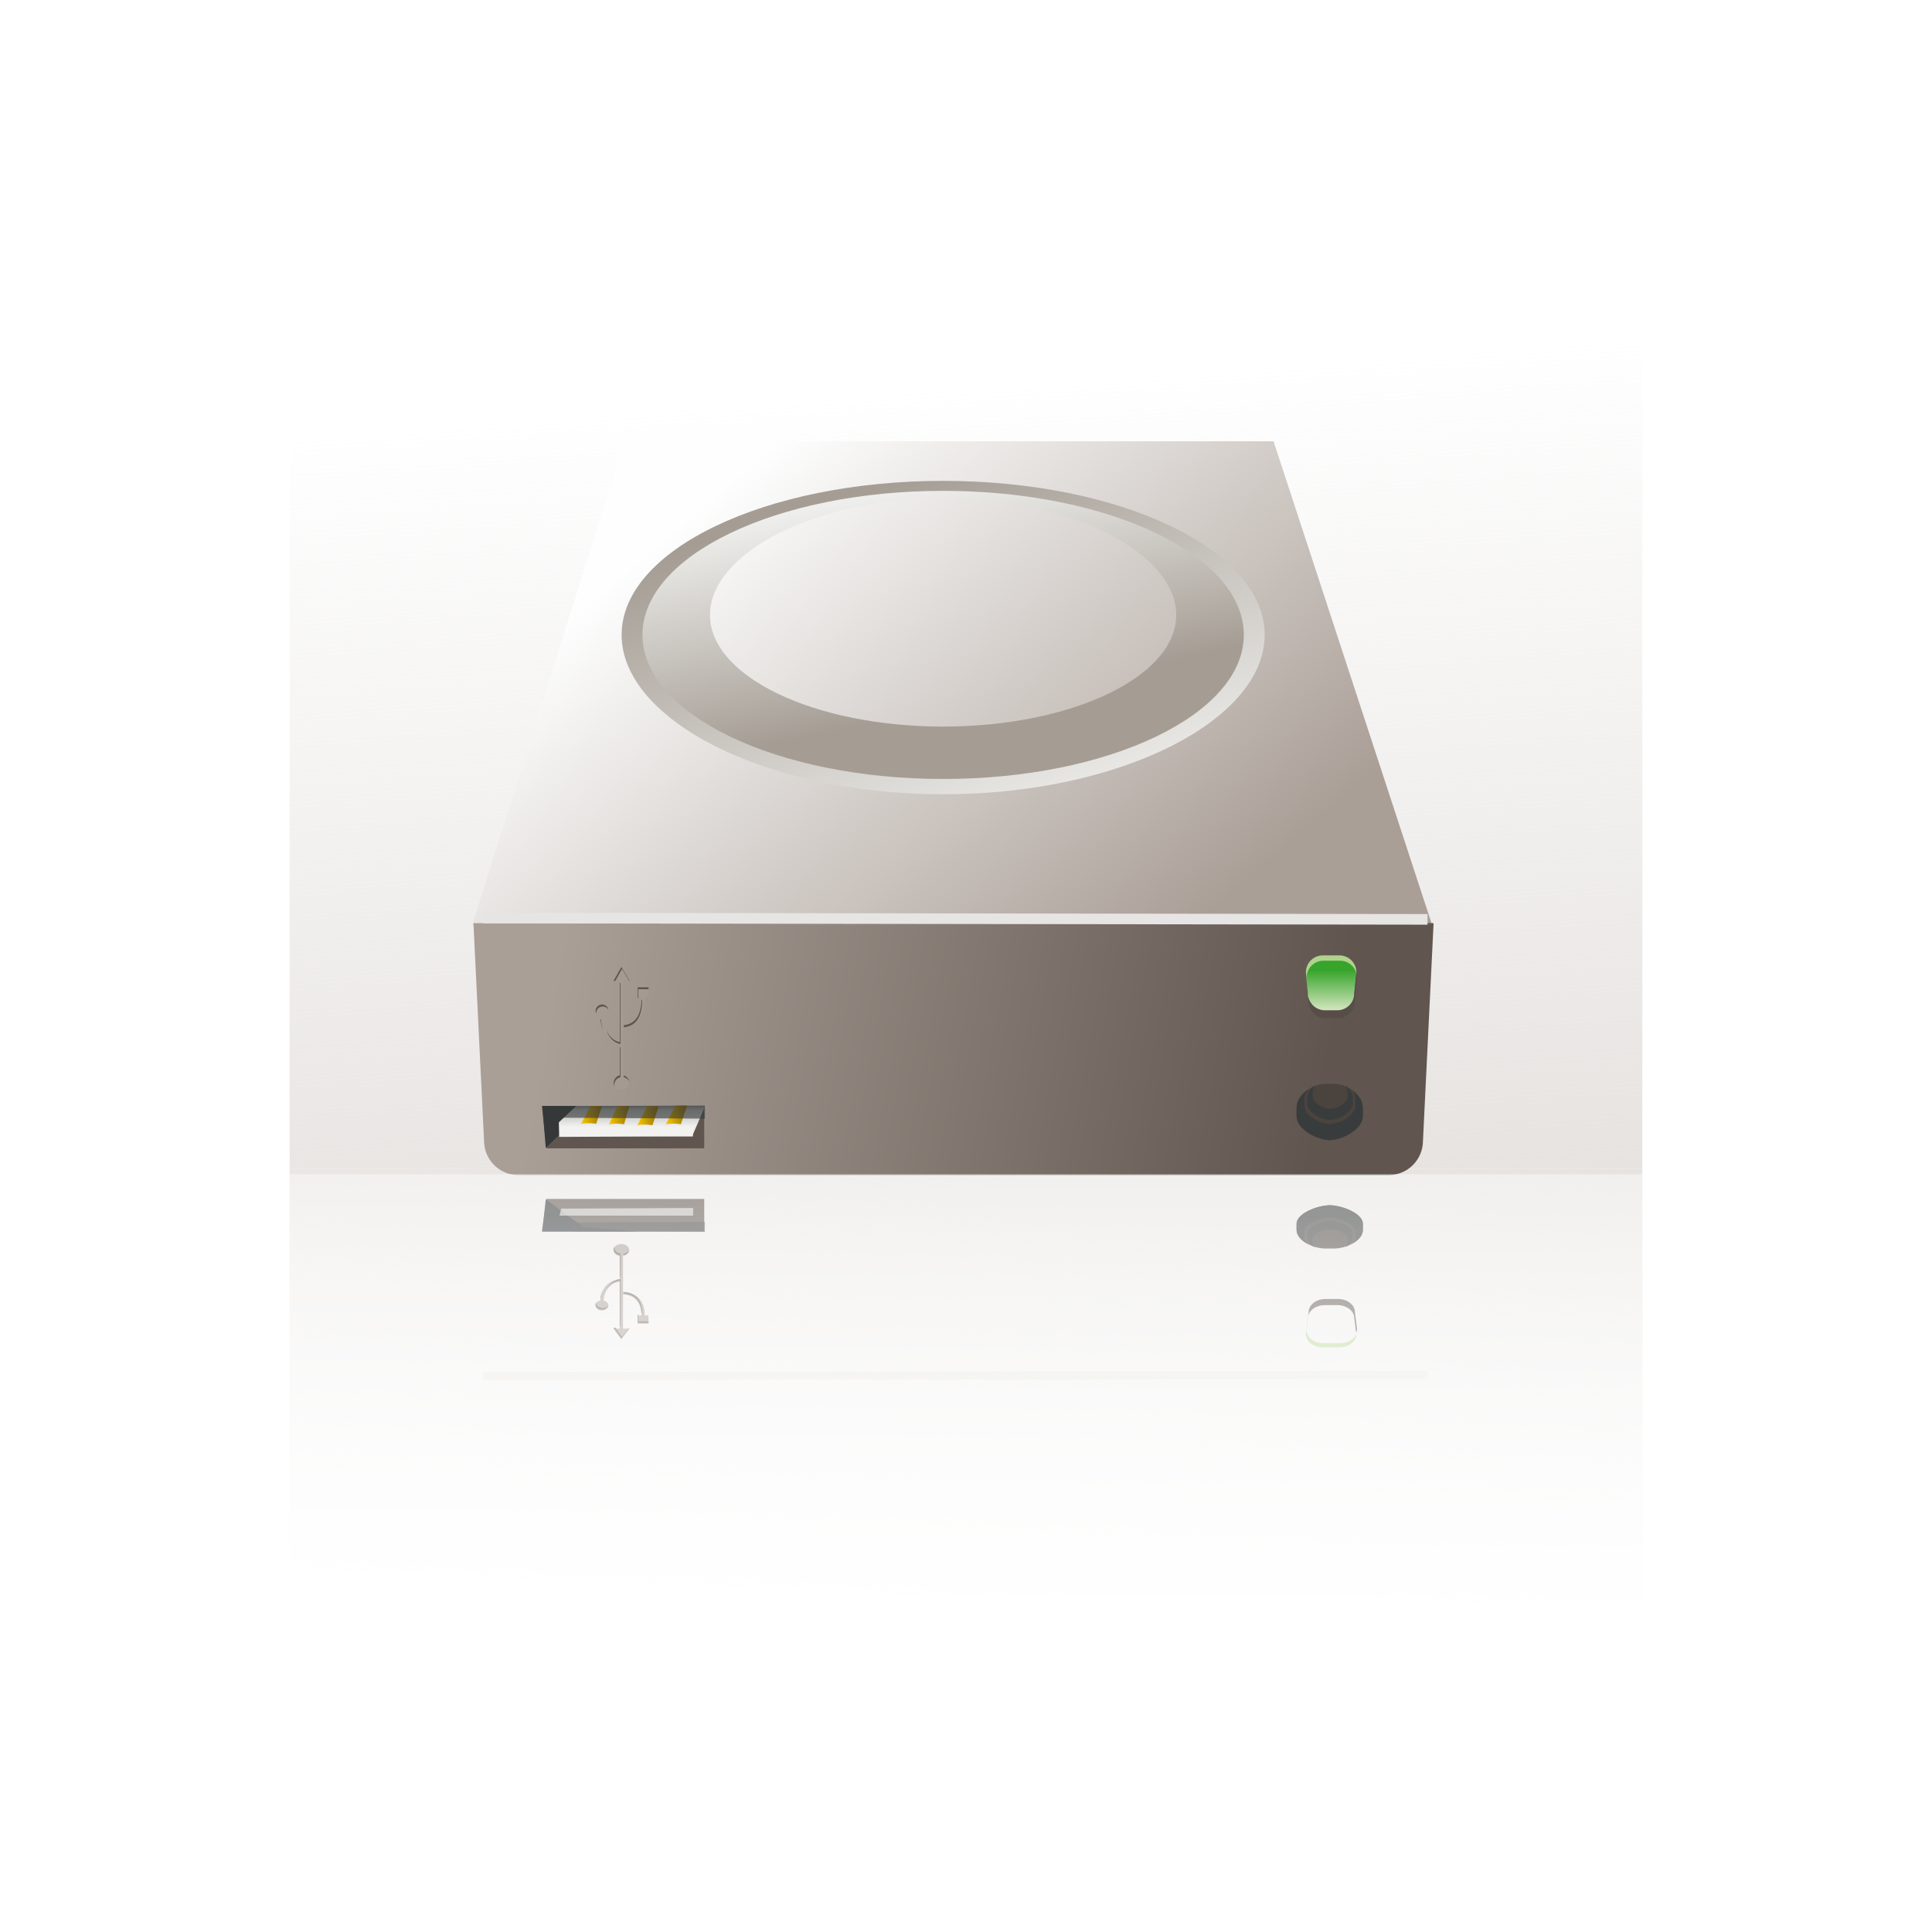 <svg:svg xmlns:dc="http://purl.org/dc/elements/1.1/" xmlns:ns1="http://sodipodi.sourceforge.net/DTD/sodipodi-0.dtd" xmlns:ns2="http://www.inkscape.org/namespaces/inkscape" xmlns:ns3="http://www.w3.org/1999/xlink" xmlns:ns5="http://creativecommons.org/ns#" xmlns:rdf="http://www.w3.org/1999/02/22-rdf-syntax-ns#" xmlns:svg="http://www.w3.org/2000/svg" height="728.4" id="svg6272" version="1.1" viewBox="-109.2 -60.7 728.4 728.4" width="728.4" ns1:docname="hard_disk_reflected.svg" ns2:version="0.47pre4 r22446">
  <svg:defs id="defs6274">
    <svg:linearGradient gradientTransform="matrix(1.058 0 0 .523 -627.73 460.19)" gradientUnits="userSpaceOnUse" id="linearGradient6040" x1="925" x2="925" y1="692" y2="-54" ns2:collect="always">
      <svg:stop id="stop6036" offset="0" style="stop-color:#ffffff" />
      <svg:stop id="stop6038" offset="1" style="stop-color:#ffffff;stop-opacity:0" />
    </svg:linearGradient>
    <svg:linearGradient gradientTransform="translate(-1 -.5)" gradientUnits="userSpaceOnUse" id="linearGradient6012" x1="401.64" x2="244.66" y1="250.63" y2="67.611" ns2:collect="always" ns3:href="#linearGradient2864" />
    <svg:linearGradient id="linearGradient2864" ns2:collect="always">
      <svg:stop id="stop2866" offset="0" style="stop-color:#aa9f97" />
      <svg:stop id="stop2868" offset="1" style="stop-color:#fefefe" />
    </svg:linearGradient>
    <svg:linearGradient gradientTransform="translate(-.714 1.429)" gradientUnits="userSpaceOnUse" id="linearGradient6014" x1="284.24" x2="330.67" y1="80.607" y2="217.04" ns2:collect="always" ns3:href="#linearGradient3636" />
    <svg:linearGradient id="linearGradient3636" ns2:collect="always">
      <svg:stop id="stop3638" offset="0" style="stop-color:#a59d94" />
      <svg:stop id="stop3640" offset="1" style="stop-color:#eeeeec" />
    </svg:linearGradient>
    <svg:linearGradient gradientTransform="matrix(.935 0 0 .935 19.191 10.418)" gradientUnits="userSpaceOnUse" id="linearGradient6016" x1="307.1" x2="288.66" y1="168.44" y2="80.607" ns2:collect="always" ns3:href="#linearGradient3636" />
    <svg:linearGradient gradientTransform="translate(2.293 -111.59)" gradientUnits="userSpaceOnUse" id="linearGradient6018" x1="158" x2="446" y1="379.36" y2="432.36" ns2:collect="always" ns3:href="#linearGradient3715" />
    <svg:linearGradient id="linearGradient3715" ns2:collect="always">
      <svg:stop id="stop3717" offset="0" style="stop-color:#aa9f97" />
      <svg:stop id="stop3719" offset="1" style="stop-color:#60564f" />
    </svg:linearGradient>
    <svg:linearGradient gradientUnits="userSpaceOnUse" id="linearGradient6020" x1="405.16" x2="405.16" y1="366.68" y2="382.38" ns2:collect="always" ns3:href="#linearGradient3743" />
    <svg:linearGradient id="linearGradient3743" ns2:collect="always">
      <svg:stop id="stop3745" offset="0" style="stop-color:#37a42c" />
      <svg:stop id="stop3747" offset="1" style="stop-color:#d8e8c2" />
    </svg:linearGradient>
    <svg:filter color-interpolation-filters="sRGB" height="38.798" id="filter5746" width="1.053" x="-.027" y="-18.899" ns2:collect="always">
      <svg:feGaussianBlur id="feGaussianBlur5748" stdDeviation="3.937" ns2:collect="always" />
    </svg:filter>
    <svg:linearGradient gradientUnits="userSpaceOnUse" id="linearGradient6022" x1="188.78" x2="188.78" y1="315.57" y2="325.11" ns2:collect="always" ns3:href="#linearGradient3841" />
    <svg:linearGradient id="linearGradient3841" ns2:collect="always">
      <svg:stop id="stop3843" offset="0" style="stop-color:#555753" />
      <svg:stop id="stop3878" offset=".402" style="stop-color:#babdb6" />
      <svg:stop id="stop3845" offset="1" style="stop-color:#eeeeec" />
    </svg:linearGradient>
    <svg:linearGradient gradientTransform="translate(32.75,1.25)" gradientUnits="userSpaceOnUse" id="linearGradient6024" x1="169.25" x2="177" y1="322.11" y2="319.74" ns2:collect="always" ns3:href="#linearGradient3854" />
    <svg:linearGradient id="linearGradient3854">
      <svg:stop id="stop3856" offset="0" style="stop-color:#f3c300" />
      <svg:stop id="stop3858" offset="1" style="stop-color:#936f00" />
    </svg:linearGradient>
    <svg:linearGradient gradientTransform="translate(22.043 1.604)" gradientUnits="userSpaceOnUse" id="linearGradient6026" x1="169.25" x2="177" y1="322.11" y2="319.74" ns2:collect="always" ns3:href="#linearGradient3854" />
    <svg:linearGradient gradientTransform="translate(11.336 1.25)" gradientUnits="userSpaceOnUse" id="linearGradient6028" x1="169.25" x2="177" y1="322.11" y2="319.74" ns2:collect="always" ns3:href="#linearGradient3854" />
    <svg:linearGradient gradientTransform="translate(.805 1.073)" gradientUnits="userSpaceOnUse" id="linearGradient6030" x1="169.25" x2="177" y1="322.11" y2="319.74" ns2:collect="always" ns3:href="#linearGradient3854" />
    <svg:linearGradient gradientTransform="translate(-548 328.36)" gradientUnits="userSpaceOnUse" id="linearGradient6050" x1="1094" x2="1066" y1="348" y2="-40" ns2:collect="always" ns3:href="#linearGradient6044" />
    <svg:linearGradient id="linearGradient6044" ns2:collect="always">
      <svg:stop id="stop6046" offset="0" style="stop-color:#e0dcd9" />
      <svg:stop id="stop6048" offset="1" style="stop-color:#e0dcd9;stop-opacity:0" />
    </svg:linearGradient>
    <svg:linearGradient gradientTransform="matrix(1 0 0 .597 -548 -756.46)" gradientUnits="userSpaceOnUse" id="linearGradient6270" x1="1094" x2="1066" y1="348" y2="-40" ns2:collect="always" ns3:href="#linearGradient6044" />
  </svg:defs>
  <ns1:namedview bordercolor="#666666" borderopacity="1.0" id="base" pagecolor="#ffffff" showgrid="false" ns2:current-layer="layer1" ns2:cx="462.54067" ns2:cy="559.99116" ns2:document-units="px" ns2:pageopacity="0.0" ns2:pageshadow="2" ns2:window-height="950" ns2:window-maximized="1" ns2:window-width="1280" ns2:window-x="0" ns2:window-y="25" ns2:zoom="1" />
  <svg:g id="layer1" transform="translate(-96 -216.36)" ns2:groupmode="layer" ns2:label="Capa 1">
    <svg:rect height="227" id="rect6052" style="fill:url(#linearGradient6270)" transform="scale(1,-1)" width="510" x="96" y="-823.36" />
    <svg:rect height="380" id="rect6042" style="fill:url(#linearGradient6050)" width="510" x="96" y="216.36" />
    <svg:g id="g5880" transform="translate(36 254.92)">
      <svg:path d="m186.28 67.111h244.67l60 183.02-362.17-0.5 57.5-182.52z" id="path5882" style="fill:url(#linearGradient6012)" ns1:nodetypes="ccccc" />
      <svg:path d="m306.38 82.036c-66.947 0-121.22 25.984-121.22 58.062 0 32.079 54.272 60.094 121.22 60.094 66.947 0 121.22-28.015 121.22-60.094s-54.272-58.062-121.22-58.062zm0 5.125c51.912 0 93.969 20.111 93.969 44.937s-42.057 44.969-93.969 44.969-94-20.143-94-44.969 42.088-44.937 94-44.937z" id="path5884" style="fill:url(#linearGradient6014)" ns1:nodetypes="csssccsssc" />
      <svg:path d="m306.38 85.8c-62.608 0-113.36 24.3-113.36 54.299 0 30 50.754 54.328 113.36 54.328 62.608 0 113.36-24.329 113.36-54.328 0-30-50.754-54.299-113.36-54.299zm0 2.793c48.547 0 87.878 20.808 87.878 44.025s-39.331 42.054-87.878 42.054-87.907-18.837-87.907-42.054 39.36-44.025 87.907-44.025z" id="path5886" style="fill:url(#linearGradient6016)" ns1:nodetypes="csssccsssc" />
      <svg:path d="m491.29 248.78-4 82c0 7.202-5.798 13-13 13h-328c-7.202 0-13-5.798-13-13l-4-82h362z" id="path5888" style="fill:url(#linearGradient6018)" ns1:nodetypes="ccccccc" />
      <svg:g id="g5890" transform="translate(47.5,-100.25)">
        <svg:path d="m402.04 361.43h6.251c3.54 0 6.39 2.865 6.39 6.424l-0.786 8.1c0 3.559-2.85 6.424-6.39 6.424h-4.679c-3.54 0-6.39-2.865-6.39-6.424l-0.786-8.1c0-3.559 2.85-6.424 6.39-6.424z" id="path5892" style="fill:url(#linearGradient6020)" ns1:nodetypes="ccccccccc" />
        <svg:path d="m402.03 361.19c-3.54 0-6.375 2.847-6.375 6.406l0.781 8.125c0 0.578 0.077 1.124 0.219 1.656l-0.75-7.781c0-3.559 2.835-6.406 6.375-6.406h6.25c2.92 0 5.356 1.945 6.125 4.625l0.031-0.219c0-3.559-2.866-6.406-6.406-6.406h-6.25z" id="path5894" style="fill:#b1d28f" />
      </svg:g>
      <svg:path d="m462.09 268.06-0.719 7.156c0 3.559-2.835 6.406-6.375 6.406h-4.688c-3.319 0-6.018-2.503-6.344-5.75l0.219 2.344c0 3.559 2.835 6.406 6.375 6.406h4.688c3.54 0 6.375-2.847 6.375-6.406l0.812-8.125c0-0.713-0.132-1.391-0.344-2.031zm-18.125 7.812c-0.022-0.216-0.031-0.434-0.031-0.656l-0.531-5.406c-0.004 0.094 0 0.186 0 0.281l0.562 5.781z" id="path5896" style="fill:#574e48" />
      <svg:path d="m133 246.86 356 0.5" id="path5898" style="filter:url(#filter5746);stroke:#e6e5e3;stroke-width:4;fill:#e6e5e3" />
      <svg:path d="m155.09 317.69 1.719 16h59.5v-16h-61.219z" id="path5900" style="fill:#60564f" />
      <svg:path d="m155.28 317.69 1.281 15.812 14.156-13.594 20.219-2.219h-35.656z" id="path5902" style="fill:#343839" />
      <svg:path d="m168.03 317.69-6.531 6.188 0.125 5.5 50.125-0.25 4.625-10.688 0.062-0.75h-48.406z" id="path5904" style="fill:url(#linearGradient6022)" ns1:nodetypes="ccccccc" />
      <svg:path d="m205.5 317.36-3.662 7.25c2.917-0.53 5.662 0 5.662 0l2.338-7.104-4.338-0.146z" id="path5906" style="fill:url(#linearGradient6024)" ns1:nodetypes="ccccc" />
      <svg:path d="m194.79 317.72-3.662 7.25c2.917-0.53 5.662 0 5.662 0l2.338-7.104-4.338-0.146z" id="path5908" style="fill:url(#linearGradient6026)" ns1:nodetypes="ccccc" />
      <svg:path d="m183.71 317.61-3.287 7c2.917-0.53 5.662 0 5.662 0l1.963-6.854-4.338-0.146z" id="path5910" style="fill:url(#linearGradient6028)" ns1:nodetypes="ccccc" />
      <svg:path d="m173.43 317.62-3.537 6.812c2.917-0.53 5.662 0 5.662 0l2.213-6.666-4.338-0.146z" id="path5912" style="fill:url(#linearGradient6030)" ns1:nodetypes="ccccc" />
      <svg:path d="m450.61 309.36h3.036c5.045 0 10.975 4.062 10.975 9.107v3.036c0 5.045-7.798 9.107-12.843 9.107h0.701c-5.045 0-12.843-4.062-12.843-9.107v-3.036c0-5.045 5.93-9.107 10.975-9.107z" id="path5914" style="fill:#4b433e" ns1:nodetypes="ccccccccc" />
      <svg:path d="m443.94 311.53c-2.475 1.668-4.312 4.147-4.312 6.938v3.031c0 4.933 7.452 8.919 12.5 9.094 5.048-0.175 12.5-4.16 12.5-9.094v-3.031c0-2.66-1.67-5.025-3.969-6.688 0.734 0.997 1.156 2.157 1.156 3.375v2.344c0 3.806-5.726 6.889-9.625 7.031-3.899-0.127-9.656-3.215-9.656-7.031v-2.344c0-1.328 0.55-2.567 1.406-3.625zm8.188 19.062c-0.115 0.004-0.232 0.031-0.344 0.031h0.688c-0.112 0-0.229-0.027-0.344-0.031z" id="path5916" style="fill:#393c3c" />
      <svg:path d="m446.64 309.91c-1.697 1.144-2.957 2.844-2.957 4.758v2.079c0 3.383 5.11 6.116 8.572 6.236 3.462-0.12 8.572-2.853 8.572-6.236v-2.079c0-1.824-1.145-3.446-2.722-4.586 0.503 0.684 0.793 1.479 0.793 2.314v1.607c0 2.61-3.927 4.724-6.6 4.822-2.674-0.087-6.622-2.205-6.622-4.822v-1.607c0-0.911 0.377-1.761 0.964-2.486zm5.615 13.072c-0.079 0.003-0.159 0.021-0.236 0.021h0.471c-0.077 0-0.157-0.019-0.236-0.021z" id="path5918" style="fill:#393c3c" />
      <svg:path d="m167.41 317.72 49.144-0.177v4.95l-53.917-0.354 4.773-4.419z" id="path5920" style="opacity:.602;fill:#343839" ns1:nodetypes="ccccc" />
      <svg:path d="m161.75 325.49h50.375v3.75l-49.75-0.312-0.625-3.438z" id="path5922" style="opacity:.602;fill:#f6f6f6" ns1:nodetypes="ccccc" />
      <svg:path d="m185.03 264.85-3 5.281 2.406-0.031v23.062c-1.802-0.314-3.249-1.374-4.312-3.062-0.998-1.585-1.625-3.736-1.75-6.281 1.038-0.287 1.812-1.215 1.812-2.344 0-1.356-1.081-2.469-2.438-2.469s-2.469 1.113-2.469 2.469c0 1.142 0.787 2.101 1.844 2.375 0.129 2.727 0.792 5.089 1.938 6.906 1.257 1.996 3.126 3.32 5.375 3.656v11.281c-1.339 0.289-2.344 1.481-2.344 2.906 0 1.641 1.328 2.969 2.969 2.969 1.641 0 2.969-1.328 2.969-2.969 0-1.425-1.004-2.618-2.344-2.906v-17.562c2.46-0.205 4.264-1.196 5.5-2.562 1.246-1.378 1.915-3.108 2.281-4.781 0.338-1.542 0.423-3.037 0.406-4.219h1.406v-4.062h-4.094v4.062h1.438c0.017 1.115-0.065 2.52-0.375 3.938-0.335 1.532-0.953 3.061-2 4.219-1.019 1.127-2.443 1.924-4.562 2.125v-16.75l2.406-0.031-3.062-5.219z" id="path5924" style="fill-rule:evenodd;fill:#a59a92" />
      <svg:path d="m179.66 313.47" id="path5926" style="stroke:#eb7331;stroke-width:.152px;fill:none" ns2:connection-end="#path2588" ns2:connection-start="#path2588" />
      <svg:path d="m183.97 270.68" id="path5928" style="stroke:#eb7331;stroke-width:.152px;fill:none" />
      <svg:path d="m179.66 313.47" id="path5930" style="stroke:#eb7331;stroke-width:.152px;fill:none" ns2:connection-end="#path2588" ns2:connection-start="#path2588" />
      <svg:path d="m183.97 270.68" id="path5932" style="stroke:#eb7331;stroke-width:.152px;fill:none" />
      <svg:path d="m185.08 265.29-3 5.281h0.688l2.562-4.531 2.625 4.469h0.188l-3.062-5.219zm-0.594 6v22.312c-1.802-0.314-3.249-1.374-4.312-3.062-0.32-0.508-0.604-1.1-0.844-1.719 0.286 0.921 0.647 1.759 1.094 2.469 1.064 1.688 2.51 2.749 4.312 3.062v-23.062h-0.25zm6.75 1.656v4.062h0.25v-3.312h3.844v-0.75h-4.094zm1.438 4.812c-0.025 0.964-0.131 2.074-0.375 3.188-0.335 1.532-0.953 3.061-2 4.219-0.977 1.081-2.335 1.854-4.312 2.094v0.781c2.12-0.201 3.543-0.998 4.562-2.125 1.047-1.158 1.665-2.687 2-4.219 0.31-1.417 0.392-2.822 0.375-3.938h-0.25zm-14.875 1.688c-1.356 0-2.469 1.113-2.469 2.469 0 0.403 0.108 0.759 0.281 1.094-0.017-0.116-0.031-0.223-0.031-0.344 0-1.356 1.113-2.469 2.469-2.469 0.91 0 1.706 0.479 2.125 1.219-0.226-1.121-1.188-1.969-2.375-1.969zm-0.594 5.5c0.128 1.576 0.45 3.007 0.938 4.281-0.399-1.267-0.647-2.66-0.719-4.188-0.077-0.02-0.144-0.067-0.219-0.094zm7.281 10.594v10.594c-1.339 0.289-2.344 1.481-2.344 2.906 0 0.475 0.114 0.914 0.312 1.312-0.036-0.184-0.062-0.368-0.062-0.562 0-1.425 1.004-2.618 2.344-2.906v-11.281c-0.087-0.013-0.164-0.047-0.25-0.062zm1.5 10.656v0.688c0.916 0.197 1.674 0.797 2.062 1.625-0.196-1.102-1.01-1.988-2.062-2.312z" id="path5934" style="fill-rule:evenodd;fill:#60564f" />
    </svg:g>
    <svg:g id="g5956" transform="matrix(1 0 0 -.769 36 864.28)">
      <svg:path d="m186.28 67.111h244.67l60 183.02-362.17-0.5 57.5-182.52z" id="path5958" style="fill:url(#linearGradient6012)" ns1:nodetypes="ccccc" />
      <svg:path d="m306.38 82.036c-66.947 0-121.22 25.984-121.22 58.062 0 32.079 54.272 60.094 121.22 60.094 66.947 0 121.22-28.015 121.22-60.094s-54.272-58.062-121.22-58.062zm0 5.125c51.912 0 93.969 20.111 93.969 44.937s-42.057 44.969-93.969 44.969-94-20.143-94-44.969 42.088-44.937 94-44.937z" id="path5960" style="fill:url(#linearGradient6014)" ns1:nodetypes="csssccsssc" />
      <svg:path d="m306.38 85.8c-62.608 0-113.36 24.3-113.36 54.299 0 30 50.754 54.328 113.36 54.328 62.608 0 113.36-24.329 113.36-54.328 0-30-50.754-54.299-113.36-54.299zm0 2.793c48.547 0 87.878 20.808 87.878 44.025s-39.331 42.054-87.878 42.054-87.907-18.837-87.907-42.054 39.36-44.025 87.907-44.025z" id="path5962" style="fill:url(#linearGradient6016)" ns1:nodetypes="csssccsssc" />
      <svg:path d="m491.29 248.78-4 82c0 7.202-5.798 13-13 13h-328c-7.202 0-13-5.798-13-13l-4-82h362z" id="path5964" style="fill:url(#linearGradient6018)" ns1:nodetypes="ccccccc" />
      <svg:g id="g5966" transform="translate(47.5,-100.25)">
        <svg:path d="m402.04 361.43h6.251c3.54 0 6.39 2.865 6.39 6.424l-0.786 8.1c0 3.559-2.85 6.424-6.39 6.424h-4.679c-3.54 0-6.39-2.865-6.39-6.424l-0.786-8.1c0-3.559 2.85-6.424 6.39-6.424z" id="path5968" style="fill:url(#linearGradient6020)" ns1:nodetypes="ccccccccc" />
        <svg:path d="m402.03 361.19c-3.54 0-6.375 2.847-6.375 6.406l0.781 8.125c0 0.578 0.077 1.124 0.219 1.656l-0.75-7.781c0-3.559 2.835-6.406 6.375-6.406h6.25c2.92 0 5.356 1.945 6.125 4.625l0.031-0.219c0-3.559-2.866-6.406-6.406-6.406h-6.25z" id="path5970" style="fill:#b1d28f" />
      </svg:g>
      <svg:path d="m462.09 268.06-0.719 7.156c0 3.559-2.835 6.406-6.375 6.406h-4.688c-3.319 0-6.018-2.503-6.344-5.75l0.219 2.344c0 3.559 2.835 6.406 6.375 6.406h4.688c3.54 0 6.375-2.847 6.375-6.406l0.812-8.125c0-0.713-0.132-1.391-0.344-2.031zm-18.125 7.812c-0.022-0.216-0.031-0.434-0.031-0.656l-0.531-5.406c-0.004 0.094 0 0.186 0 0.281l0.562 5.781z" id="path5972" style="fill:#574e48" />
      <svg:path d="m133 246.86 356 0.5" id="path5974" style="filter:url(#filter5746);stroke:#e6e5e3;stroke-width:4;fill:#e6e5e3" />
      <svg:path d="m155.09 317.69 1.719 16h59.5v-16h-61.219z" id="path5976" style="fill:#60564f" />
      <svg:path d="m155.28 317.69 1.281 15.812 14.156-13.594 20.219-2.219h-35.656z" id="path5978" style="fill:#343839" />
      <svg:path d="m168.03 317.69-6.531 6.188 0.125 5.5 50.125-0.25 4.625-10.688 0.062-0.75h-48.406z" id="path5980" style="fill:url(#linearGradient6022)" ns1:nodetypes="ccccccc" />
      <svg:path d="m205.5 317.36-3.662 7.25c2.917-0.53 5.662 0 5.662 0l2.338-7.104-4.338-0.146z" id="path5982" style="fill:url(#linearGradient6024)" ns1:nodetypes="ccccc" />
      <svg:path d="m194.79 317.72-3.662 7.25c2.917-0.53 5.662 0 5.662 0l2.338-7.104-4.338-0.146z" id="path5984" style="fill:url(#linearGradient6026)" ns1:nodetypes="ccccc" />
      <svg:path d="m183.71 317.61-3.287 7c2.917-0.53 5.662 0 5.662 0l1.963-6.854-4.338-0.146z" id="path5986" style="fill:url(#linearGradient6028)" ns1:nodetypes="ccccc" />
      <svg:path d="m173.43 317.62-3.537 6.812c2.917-0.53 5.662 0 5.662 0l2.213-6.666-4.338-0.146z" id="path5988" style="fill:url(#linearGradient6030)" ns1:nodetypes="ccccc" />
      <svg:path d="m450.61 309.36h3.036c5.045 0 10.975 4.062 10.975 9.107v3.036c0 5.045-7.798 9.107-12.843 9.107h0.701c-5.045 0-12.843-4.062-12.843-9.107v-3.036c0-5.045 5.93-9.107 10.975-9.107z" id="path5990" style="fill:#4b433e" ns1:nodetypes="ccccccccc" />
      <svg:path d="m443.94 311.53c-2.475 1.668-4.312 4.147-4.312 6.938v3.031c0 4.933 7.452 8.919 12.5 9.094 5.048-0.175 12.5-4.16 12.5-9.094v-3.031c0-2.66-1.67-5.025-3.969-6.688 0.734 0.997 1.156 2.157 1.156 3.375v2.344c0 3.806-5.726 6.889-9.625 7.031-3.899-0.127-9.656-3.215-9.656-7.031v-2.344c0-1.328 0.55-2.567 1.406-3.625zm8.188 19.062c-0.115 0.004-0.232 0.031-0.344 0.031h0.688c-0.112 0-0.229-0.027-0.344-0.031z" id="path5992" style="fill:#393c3c" />
      <svg:path d="m446.64 309.91c-1.697 1.144-2.957 2.844-2.957 4.758v2.079c0 3.383 5.11 6.116 8.572 6.236 3.462-0.12 8.572-2.853 8.572-6.236v-2.079c0-1.824-1.145-3.446-2.722-4.586 0.503 0.684 0.793 1.479 0.793 2.314v1.607c0 2.61-3.927 4.724-6.6 4.822-2.674-0.087-6.622-2.205-6.622-4.822v-1.607c0-0.911 0.377-1.761 0.964-2.486zm5.615 13.072c-0.079 0.003-0.159 0.021-0.236 0.021h0.471c-0.077 0-0.157-0.019-0.236-0.021z" id="path5994" style="fill:#393c3c" />
      <svg:path d="m167.41 317.72 49.144-0.177v4.95l-53.917-0.354 4.773-4.419z" id="path5996" style="opacity:.602;fill:#343839" ns1:nodetypes="ccccc" />
      <svg:path d="m161.75 325.49h50.375v3.75l-49.75-0.312-0.625-3.438z" id="path5998" style="opacity:.602;fill:#f6f6f6" ns1:nodetypes="ccccc" />
      <svg:path d="m185.03 264.85-3 5.281 2.406-0.031v23.062c-1.802-0.314-3.249-1.374-4.312-3.062-0.998-1.585-1.625-3.736-1.75-6.281 1.038-0.287 1.812-1.215 1.812-2.344 0-1.356-1.081-2.469-2.438-2.469s-2.469 1.113-2.469 2.469c0 1.142 0.787 2.101 1.844 2.375 0.129 2.727 0.792 5.089 1.938 6.906 1.257 1.996 3.126 3.32 5.375 3.656v11.281c-1.339 0.289-2.344 1.481-2.344 2.906 0 1.641 1.328 2.969 2.969 2.969 1.641 0 2.969-1.328 2.969-2.969 0-1.425-1.004-2.618-2.344-2.906v-17.562c2.46-0.205 4.264-1.196 5.5-2.562 1.246-1.378 1.915-3.108 2.281-4.781 0.338-1.542 0.423-3.037 0.406-4.219h1.406v-4.062h-4.094v4.062h1.438c0.017 1.115-0.065 2.52-0.375 3.938-0.335 1.532-0.953 3.061-2 4.219-1.019 1.127-2.443 1.924-4.562 2.125v-16.75l2.406-0.031-3.062-5.219z" id="path6000" style="fill-rule:evenodd;fill:#a59a92" />
      <svg:path d="m179.66 313.47" id="path6002" style="stroke:#eb7331;stroke-width:.152px;fill:none" ns2:connection-end="#path2588" ns2:connection-start="#path2588" />
      <svg:path d="m183.97 270.68" id="path6004" style="stroke:#eb7331;stroke-width:.152px;fill:none" />
      <svg:path d="m179.66 313.47" id="path6006" style="stroke:#eb7331;stroke-width:.152px;fill:none" ns2:connection-end="#path2588" ns2:connection-start="#path2588" />
      <svg:path d="m183.97 270.68" id="path6008" style="stroke:#eb7331;stroke-width:.152px;fill:none" />
      <svg:path d="m185.08 265.29-3 5.281h0.688l2.562-4.531 2.625 4.469h0.188l-3.062-5.219zm-0.594 6v22.312c-1.802-0.314-3.249-1.374-4.312-3.062-0.32-0.508-0.604-1.1-0.844-1.719 0.286 0.921 0.647 1.759 1.094 2.469 1.064 1.688 2.51 2.749 4.312 3.062v-23.062h-0.25zm6.75 1.656v4.062h0.25v-3.312h3.844v-0.75h-4.094zm1.438 4.812c-0.025 0.964-0.131 2.074-0.375 3.188-0.335 1.532-0.953 3.061-2 4.219-0.977 1.081-2.335 1.854-4.312 2.094v0.781c2.12-0.201 3.543-0.998 4.562-2.125 1.047-1.158 1.665-2.687 2-4.219 0.31-1.417 0.392-2.822 0.375-3.938h-0.25zm-14.875 1.688c-1.356 0-2.469 1.113-2.469 2.469 0 0.403 0.108 0.759 0.281 1.094-0.017-0.116-0.031-0.223-0.031-0.344 0-1.356 1.113-2.469 2.469-2.469 0.91 0 1.706 0.479 2.125 1.219-0.226-1.121-1.188-1.969-2.375-1.969zm-0.594 5.5c0.128 1.576 0.45 3.007 0.938 4.281-0.399-1.267-0.647-2.66-0.719-4.188-0.077-0.02-0.144-0.067-0.219-0.094zm7.281 10.594v10.594c-1.339 0.289-2.344 1.481-2.344 2.906 0 0.475 0.114 0.914 0.312 1.312-0.036-0.184-0.062-0.368-0.062-0.562 0-1.425 1.004-2.618 2.344-2.906v-11.281c-0.087-0.013-0.164-0.047-0.25-0.062zm1.5 10.656v0.688c0.916 0.197 1.674 0.797 2.062 1.625-0.196-1.102-1.01-1.988-2.062-2.312z" id="path6010" style="fill-rule:evenodd;fill:#60564f" />
    </svg:g>
    <svg:rect height="224" id="rect6032" style="fill:url(#linearGradient6040)" width="510" x="96" y="598.36" />
  </svg:g>
</svg:svg>